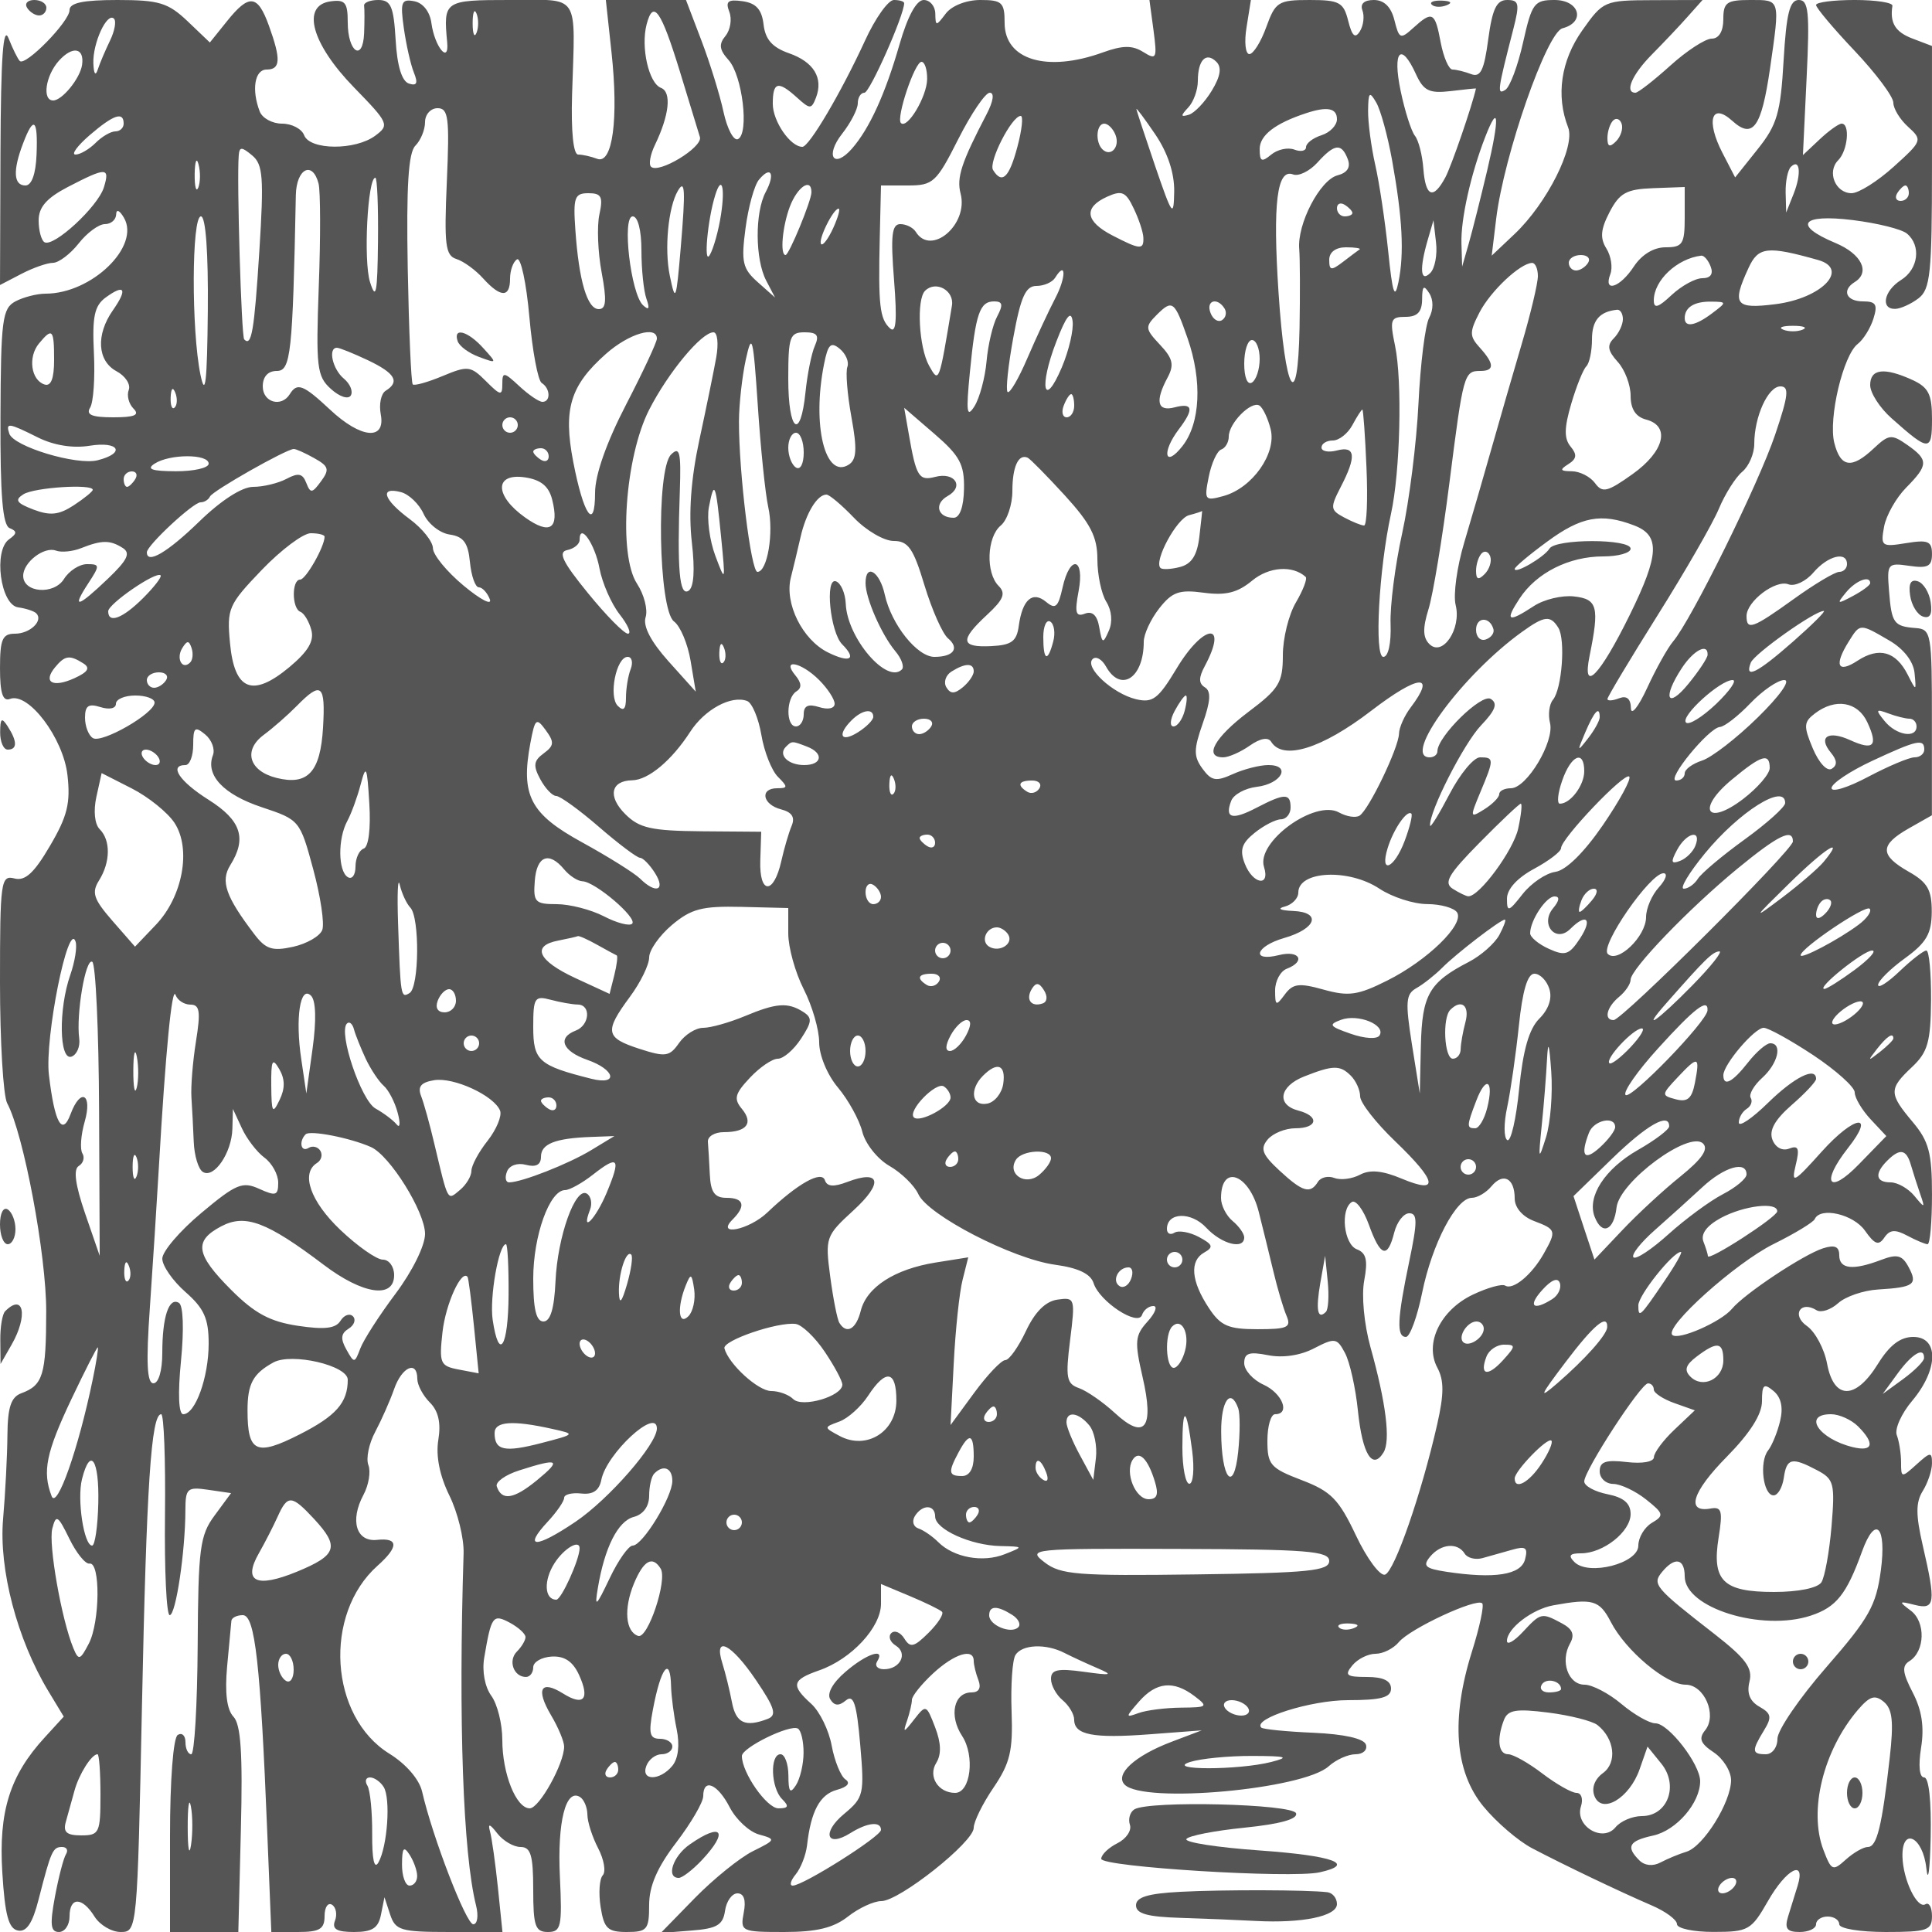 <svg xmlns="http://www.w3.org/2000/svg" version="1.0" width="250" height="250" viewBox="0 0 250 250" preserveAspectRatio="xMidYMid meet">
<g transform="translate(0,250) scale(0.01,-0.01)" fill="#555555" stroke="none">
<path d="M350 24900 c34 -55 104 -100 156 -100 52 0 94 45 94 100 0 55 -70 100 -156 100 -86 0 -128 -45 -94 -100z"/>
<path d="M900 24869 c0 -147 -572 -731 -644 -658 -26 25 -91 157 -145 293 -70 176 -100 -241 -105 -1473 l-6 -1719 275 143 c151 79 336 144 411 144 74 1 224 114 332 251 108 138 261 250 339 250 79 0 144 56 146 125 2 73 44 55 101 -43 215 -369 -417 -982 -1014 -982 -112 0 -287 -45 -391 -100 -169 -91 -188 -237 -193 -1492 -4 -1022 28 -1405 119 -1442 98 -40 96 -71 -7 -144 -206 -145 -113 -848 116 -881 101 -14 207 -49 235 -77 96 -95 -80 -264 -275 -264 -163 0 -194 -71 -194 -447 0 -323 36 -433 129 -397 239 91 690 -507 744 -986 41 -362 -1 -533 -226 -915 -206 -353 -322 -459 -461 -422 -175 45 -186 -36 -186 -1344 0 -765 42 -1470 93 -1565 213 -398 507 -1963 505 -2695 -1 -823 -41 -954 -323 -1058 -132 -49 -176 -181 -179 -543 -2 -263 -27 -751 -56 -1084 -56 -651 182 -1558 585 -2226 l200 -331 -246 -269 c-452 -492 -598 -958 -549 -1749 34 -550 81 -726 202 -750 111 -22 189 94 267 400 162 632 184 681 304 681 60 0 83 -42 51 -93 -32 -52 -96 -299 -143 -550 -67 -362 -57 -457 52 -457 75 0 137 90 137 200 0 257 163 257 323 0 69 -110 221 -200 339 -200 213 0 215 21 275 2925 59 2864 119 3775 249 3775 35 0 57 -585 49 -1300 -8 -715 19 -1300 61 -1300 79 0 202 820 203 1358 1 283 24 304 296 264 l295 -43 -212 -288 c-192 -259 -213 -423 -220 -1688 -5 -771 -42 -1402 -83 -1403 -41 0 -75 70 -75 156 0 86 -45 128 -100 94 -58 -36 -100 -584 -100 -1306 l0 -1244 442 0 442 0 33 1325 c25 983 0 1360 -96 1461 -86 91 -113 309 -82 650 27 283 51 548 55 589 3 41 70 75 148 75 158 0 228 -617 317 -2825 l52 -1275 345 0 c281 0 344 38 344 206 0 113 43 179 96 147 52 -33 70 -125 39 -206 -42 -109 21 -147 247 -147 236 0 314 51 348 225 l45 225 74 -225 c68 -204 137 -225 764 -225 l689 0 -59 575 c-33 316 -79 643 -102 725 -30 109 -4 102 95 -25 75 -96 210 -175 300 -175 132 0 164 -107 164 -550 0 -473 26 -550 190 -550 171 0 186 68 155 717 -34 708 76 1144 260 1030 52 -32 95 -135 96 -228 0 -93 63 -289 139 -435 76 -146 103 -303 60 -350 -43 -46 -56 -230 -28 -409 44 -280 91 -325 339 -325 263 0 289 31 289 349 0 245 104 486 350 808 192 252 350 522 350 601 0 238 186 159 343 -145 82 -158 252 -316 378 -351 223 -62 220 -68 -80 -217 -169 -85 -507 -358 -750 -606 l-441 -452 400 32 c327 25 406 72 432 256 18 124 90 225 161 225 84 0 113 -88 81 -250 -46 -243 -31 -250 524 -250 419 0 638 53 825 200 140 110 334 200 432 200 232 0 1195 763 1195 948 0 79 115 313 256 520 215 317 253 476 234 988 -12 336 10 663 50 728 86 138 395 151 636 26 96 -49 287 -137 424 -196 212 -90 185 -97 -175 -47 -338 47 -425 28 -425 -92 0 -83 68 -207 150 -275 82 -68 150 -182 150 -252 0 -198 242 -245 974 -190 l676 51 -390 -148 c-476 -180 -739 -422 -606 -555 248 -248 2309 -61 2639 238 95 86 252 156 348 156 97 0 157 56 134 125 -26 78 -279 135 -678 153 -350 15 -654 45 -676 67 -115 116 641 355 1124 355 427 0 555 35 555 150 0 101 -101 150 -312 150 -266 0 -294 22 -188 150 68 83 203 150 300 150 97 0 232 68 301 151 145 175 1006 575 1079 502 27 -26 -33 -308 -133 -625 -274 -872 -223 -1553 150 -2005 166 -202 449 -445 628 -539 405 -213 1121 -556 1550 -741 179 -77 325 -185 325 -241 0 -56 214 -102 475 -101 449 0 487 22 703 400 238 417 491 548 384 199 -34 -110 -90 -290 -124 -400 -48 -156 -15 -200 150 -200 117 0 212 45 212 100 0 55 68 100 150 100 83 0 150 -45 150 -100 0 -56 267 -100 600 -100 539 0 600 21 600 206 0 113 -38 182 -85 153 -106 -65 -290 316 -297 616 -9 392 266 258 309 -150 22 -206 47 -26 56 400 10 467 -23 775 -84 775 -62 0 -77 151 -40 385 43 267 10 486 -108 713 -134 259 -143 345 -43 407 202 125 213 507 18 653 -161 121 -157 127 49 75 266 -67 278 23 106 767 -92 399 -92 559 0 707 65 105 119 265 119 357 0 151 -19 150 -200 -14 -194 -175 -200 -175 -200 26 0 114 -25 273 -55 352 -31 79 59 281 200 447 339 404 346 825 13 825 -168 0 -307 -106 -458 -350 -289 -467 -569 -466 -657 2 -36 194 -154 415 -262 490 -201 141 -83 333 125 204 59 -36 184 5 280 91 95 86 328 166 518 177 464 28 514 65 394 289 -83 156 -148 173 -356 94 -366 -139 -542 -120 -542 60 0 113 -58 138 -209 90 -254 -81 -1017 -587 -1180 -784 -141 -169 -695 -412 -771 -337 -104 104 818 932 1310 1176 275 136 515 282 533 323 72 162 501 63 650 -150 126 -179 177 -197 250 -90 70 104 140 110 298 25 113 -60 231 -110 262 -110 32 0 57 289 57 642 0 540 -40 690 -250 940 -309 367 -310 427 -9 710 205 193 242 323 247 867 2 353 -25 641 -61 641 -36 0 -192 -121 -347 -269 -154 -147 -279 -226 -277 -175 1 52 158 207 347 344 278 202 345 317 347 600 1 285 -54 382 -298 520 -377 215 -377 345 0 560 l300 170 0 1204 c1 1153 -8 1204 -210 1219 -283 22 -312 61 -345 484 -28 350 -18 362 263 321 239 -35 293 -7 293 152 0 167 -51 188 -334 142 -318 -52 -332 -41 -286 212 27 146 155 373 285 505 290 294 292 360 15 554 -202 141 -238 138 -432 -44 -286 -270 -431 -250 -512 70 -79 317 115 1137 304 1281 72 56 163 202 202 325 58 184 34 225 -135 225 -217 0 -278 144 -107 250 206 127 88 365 -250 506 -554 232 -442 378 225 296 316 -39 631 -117 700 -174 188 -155 150 -461 -75 -601 -222 -139 -270 -379 -75 -374 69 2 204 63 300 136 154 117 175 325 175 1699 l0 1567 -250 95 c-225 85 -297 203 -262 425 7 41 -213 75 -488 75 -275 0 -500 -29 -500 -65 0 -36 225 -304 500 -594 275 -291 500 -592 500 -670 0 -77 86 -218 192 -313 187 -170 182 -182 -188 -516 -208 -188 -453 -342 -544 -342 -210 0 -323 277 -173 427 123 123 156 473 44 473 -37 0 -165 -91 -284 -203 l-217 -204 48 1004 c41 848 25 1003 -102 1003 -117 0 -160 -173 -196 -783 -39 -678 -84 -833 -336 -1148 l-291 -365 -165 319 c-215 416 -141 656 127 414 267 -242 378 -88 489 674 131 911 138 889 -254 889 -307 0 -350 -31 -350 -250 0 -155 -57 -250 -150 -250 -82 0 -324 -157 -537 -350 -213 -192 -416 -350 -450 -350 -145 0 -45 234 212 494 151 153 361 374 465 492 l191 214 -641 -2 c-629 -2 -645 -9 -915 -391 -277 -392 -343 -846 -183 -1256 96 -247 -274 -983 -694 -1380 l-295 -279 58 479 c100 820 654 2409 858 2463 302 79 221 366 -103 366 -263 0 -293 -41 -407 -548 -67 -302 -171 -579 -230 -615 -110 -68 -102 -13 104 788 84 328 74 375 -81 375 -136 0 -191 -115 -244 -509 -53 -401 -100 -496 -221 -450 -84 32 -193 59 -241 59 -48 0 -116 158 -153 350 -74 397 -107 414 -355 189 -166 -151 -183 -144 -244 100 -43 172 -133 261 -266 261 -126 0 -180 -50 -148 -134 28 -74 14 -195 -32 -270 -62 -100 -102 -64 -152 134 -60 241 -114 270 -500 270 -404 0 -442 -23 -560 -350 -69 -192 -168 -350 -219 -350 -51 0 -68 158 -36 350 l56 350 -656 0 -657 0 53 -394 c48 -365 39 -386 -133 -279 -142 89 -266 87 -522 -5 -724 -262 -1272 -98 -1272 382 0 265 -33 296 -314 296 -182 0 -370 -74 -447 -175 -126 -167 -133 -167 -136 0 -2 96 -69 175 -150 175 -94 0 -208 -210 -313 -575 -184 -641 -389 -1089 -615 -1348 -237 -270 -353 -94 -127 193 111 142 202 318 202 393 0 76 39 137 86 137 69 0 514 1003 514 1159 0 23 -60 41 -133 41 -73 0 -241 -236 -373 -525 -309 -672 -723 -1375 -811 -1375 -156 0 -383 331 -383 557 0 285 68 303 315 79 167 -151 185 -151 244 0 98 256 -29 464 -352 576 -213 75 -304 178 -326 371 -23 194 -96 276 -270 301 -191 27 -226 -1 -173 -138 36 -94 13 -234 -50 -311 -89 -107 -80 -179 40 -312 180 -201 269 -949 122 -1023 -55 -27 -139 130 -187 350 -47 220 -176 636 -286 925 l-200 525 -519 0 -518 0 73 -675 c94 -862 14 -1457 -185 -1380 -79 30 -190 55 -246 55 -63 0 -93 299 -79 775 41 1338 115 1225 -803 1225 -851 0 -864 -9 -813 -548 27 -289 -162 -58 -204 247 -19 149 -109 264 -223 285 -166 32 -182 -10 -134 -349 30 -212 88 -470 130 -574 56 -138 38 -176 -65 -142 -91 30 -152 229 -171 564 -26 435 -61 517 -225 517 -107 0 -190 -34 -183 -75 6 -41 6 -201 0 -356 -16 -376 -212 -243 -212 144 0 255 -34 296 -225 269 -379 -54 -243 -549 306 -1113 450 -462 461 -487 275 -625 -259 -192 -845 -188 -920 6 -31 83 -160 150 -286 150 -126 0 -256 71 -289 158 -108 281 -65 542 89 542 181 0 188 130 30 568 -146 404 -256 415 -543 57 l-221 -275 -288 275 c-252 239 -369 275 -908 275 -445 0 -620 -37 -620 -131z m5266 -294 c-28 -69 -50 -12 -50 125 0 138 22 194 50 125 28 -69 28 -181 0 -250z m2631 -498 c122 -400 239 -783 260 -851 38 -132 -536 -480 -633 -383 -32 31 -9 158 51 282 186 386 218 684 78 738 -158 60 -263 526 -186 821 86 328 186 186 430 -607z m-7373 398 c-60 -124 -132 -292 -159 -375 -29 -90 -52 -57 -57 82 -9 262 178 666 267 576 32 -32 9 -159 -51 -283z m-362 -315 c-26 -175 -258 -460 -374 -460 -146 0 -99 322 75 515 178 196 331 167 299 -55z m14618 -334 c-90 -149 -224 -289 -297 -311 -107 -32 -108 -14 -8 93 69 72 125 228 125 345 0 271 107 380 240 247 72 -72 53 -188 -60 -374z m2642 215 c99 -216 171 -252 448 -220 181 22 330 37 329 34 -50 -226 -317 -1002 -396 -1150 -157 -293 -257 -254 -285 113 -13 175 -62 367 -109 425 -47 59 -131 321 -185 582 -108 517 5 640 198 216z m-6325 -66 c-3 -225 -256 -649 -339 -567 -65 66 179 792 266 792 42 0 75 -101 73 -225z m771 -450 c-328 -629 -392 -823 -338 -1030 105 -400 -382 -815 -580 -495 -34 55 -124 100 -200 100 -110 0 -127 -147 -81 -725 41 -524 26 -697 -53 -623 -133 123 -152 296 -132 1173 l16 675 349 0 c325 0 368 39 651 600 167 330 350 600 407 600 63 0 47 -109 -39 -275z m5246 -601 c134 -745 158 -1203 82 -1574 -48 -235 -77 -148 -133 400 -40 385 -115 889 -168 1119 -52 231 -94 546 -92 700 3 240 18 255 105 105 57 -96 149 -434 206 -750z m-12232 -274 c-36 -821 -19 -957 125 -1002 92 -29 247 -142 345 -251 227 -250 348 -251 348 -3 0 107 40 219 90 250 49 30 121 -305 160 -745 39 -440 111 -825 160 -855 112 -70 118 -244 9 -244 -45 0 -180 92 -300 204 -199 185 -219 187 -219 28 0 -157 -23 -153 -212 36 -198 198 -235 202 -561 66 -192 -80 -366 -129 -386 -108 -21 21 -50 696 -65 1501 -19 1066 8 1496 99 1588 69 69 125 206 125 305 0 99 73 180 162 180 141 0 156 -124 120 -950z m9412 -129 c-6 -342 -25 -316 -246 329 -131 385 -241 718 -243 739 -3 21 108 -127 245 -329 161 -238 248 -501 244 -739z m2106 936 c0 -79 -90 -172 -200 -207 -110 -35 -200 -104 -200 -154 0 -49 -68 -64 -151 -32 -83 32 -218 3 -300 -65 -123 -102 -149 -90 -149 72 0 178 199 332 600 464 275 91 400 66 400 -78z m-15700 -57 c0 -55 -48 -100 -107 -100 -59 0 -175 -67 -257 -150 -83 -82 -199 -150 -259 -150 -59 0 23 112 182 250 311 267 441 311 441 150z m11565 -300 c-106 -400 -199 -488 -315 -300 -63 102 242 700 358 700 35 0 16 -180 -43 -400z m6079 -306 c-84 -354 -191 -779 -238 -944 l-86 -300 -9 300 c-10 312 121 898 308 1378 176 454 188 255 25 -434z m1667 377 c-81 -81 -111 -70 -111 42 0 85 33 186 73 227 40 40 90 21 111 -42 21 -64 -12 -166 -73 -227z m-20438 -171 c-10 -251 -63 -400 -144 -400 -154 0 -165 193 -31 543 138 365 194 319 175 -143z m13962 253 c60 -157 -64 -290 -171 -184 -95 96 -77 331 25 331 49 0 115 -66 146 -147z m-11079 -1499 c-66 -1040 -101 -1244 -196 -1146 -37 38 -97 2058 -71 2379 9 116 37 116 174 2 140 -116 153 -285 93 -1235z m14084 1187 c40 -105 -5 -177 -133 -210 -227 -60 -524 -630 -495 -955 10 -124 12 -584 4 -1021 -22 -1120 -186 -843 -272 461 -76 1154 -20 1607 188 1527 72 -28 214 42 315 153 222 246 312 256 393 45z m-14874 -368 c-28 -68 -49 12 -47 177 3 165 25 220 50 123 26 -97 24 -232 -3 -300z m20643 -82 l-96 -241 -7 258 c-3 142 27 291 67 332 119 118 140 -88 36 -349z m-21865 84 c-78 -251 -652 -780 -769 -709 -41 25 -75 152 -75 282 0 171 103 289 375 431 501 260 550 260 469 -4z m2778 50 c25 -96 27 -693 3 -1327 -38 -1052 -25 -1167 157 -1331 111 -101 224 -138 257 -85 32 53 -8 151 -90 219 -146 121 -208 399 -89 399 33 0 213 -73 400 -161 353 -168 418 -279 231 -395 -61 -37 -89 -175 -64 -306 65 -343 -258 -313 -657 62 -346 323 -425 354 -520 200 -109 -176 -350 -107 -350 100 0 126 67 200 181 200 182 0 206 218 247 2275 7 344 216 450 294 150z m5786 -110 c-141 -264 -138 -871 7 -1147 l114 -218 -224 199 c-197 175 -216 261 -158 698 36 274 114 556 174 628 155 187 214 78 87 -160z m-5017 -640 c-7 -672 -26 -769 -103 -525 -87 274 -31 1350 69 1350 24 0 39 -371 34 -825z m3918 -75 c-59 -695 -69 -722 -142 -367 -72 347 -20 888 105 1099 92 156 100 13 37 -732z m521 425 c-31 -206 -97 -442 -146 -525 -82 -140 -28 461 71 775 82 265 130 108 75 -250z m1170 287 c0 -108 -290 -812 -335 -812 -74 0 -41 370 55 625 98 259 280 380 280 187z m4295 -587 c6 -161 -42 -157 -400 28 -352 182 -377 362 -70 501 192 87 243 65 345 -151 67 -139 123 -309 125 -378z m7005 265 c0 -348 -26 -390 -248 -390 -154 0 -309 -95 -411 -250 -179 -273 -398 -343 -303 -96 32 85 9 234 -52 331 -84 135 -74 248 42 471 129 247 218 296 562 309 l410 15 0 -390z m2900 310 c0 -55 -48 -100 -106 -100 -58 0 -78 45 -44 100 34 55 82 100 106 100 24 0 44 -45 44 -100z m-16944 -275 c-33 -151 -20 -489 29 -750 68 -363 59 -475 -37 -475 -149 0 -257 365 -303 1025 -30 421 -10 475 169 475 168 0 192 -46 142 -275z m9744 19 c0 -24 -45 -44 -100 -44 -55 0 -100 48 -100 106 0 58 45 78 100 44 55 -34 100 -82 100 -106z m-6718 -194 c-63 -138 -133 -232 -156 -209 -47 47 156 459 225 459 25 0 -7 -113 -69 -250z m-8093 -1075 c-9 -925 -32 -1127 -95 -825 -119 575 -115 2050 6 2050 62 0 96 -467 89 -1225z m5611 783 c0 -243 29 -524 65 -625 45 -128 32 -153 -44 -83 -159 147 -276 1150 -134 1150 67 0 113 -180 113 -442z m10208 -290 c-129 -129 -143 53 -32 432 l73 250 33 -287 c19 -158 -15 -336 -74 -395z m-916 304 c-23 -16 -121 -89 -217 -163 -150 -114 -175 -110 -175 29 0 99 83 162 217 162 119 0 198 -13 175 -28z m5933 -136 c414 -117 49 -496 -550 -572 -523 -66 -568 -6 -350 467 127 277 242 290 900 105z m-2975 -36 c-34 -55 -104 -100 -156 -100 -52 0 -94 45 -94 100 0 55 70 100 156 100 86 0 128 -45 94 -100z m1586 -50 c37 -96 -2 -150 -108 -150 -91 0 -269 -98 -397 -217 -173 -163 -231 -181 -231 -70 0 258 300 541 614 579 36 4 91 -59 122 -142z m-2236 -122 c0 -95 -94 -489 -208 -875 -114 -387 -290 -995 -391 -1353 -101 -357 -260 -906 -354 -1220 -94 -313 -144 -677 -111 -809 77 -307 -169 -674 -339 -506 -86 84 -89 205 -13 450 58 184 180 920 271 1635 180 1416 189 1450 401 1450 185 0 182 92 -8 302 -135 149 -135 200 -3 456 144 277 525 635 680 640 41 1 75 -75 75 -170z m-6246 -289 c-83 -159 -245 -507 -360 -774 -114 -266 -229 -463 -256 -437 -26 27 8 346 75 710 95 520 159 662 298 662 98 0 207 48 243 107 143 231 143 3 0 -268z m-12194 -155 c-221 -316 -201 -655 48 -788 114 -61 185 -170 158 -241 -28 -72 0 -181 62 -243 83 -83 14 -112 -264 -112 -275 0 -355 33 -298 125 43 69 65 388 49 709 -23 470 7 610 153 717 247 180 286 110 92 -167z m10858 62 c-167 -1008 -167 -1009 -296 -778 -132 237 -165 856 -52 969 138 138 380 5 348 -191z m6175 -159 c-51 -96 -113 -593 -138 -1105 -25 -513 -120 -1269 -211 -1682 -91 -412 -159 -941 -150 -1175 9 -250 -30 -425 -94 -425 -119 0 -58 1132 99 1850 120 544 148 1718 53 2175 -71 340 -59 375 135 375 154 0 213 63 215 225 1 175 21 193 93 80 55 -87 54 -213 -2 -318z m-5589 20 c-57 -105 -119 -367 -138 -581 -19 -214 -90 -476 -156 -582 -100 -159 -111 -81 -60 438 74 762 128 918 314 918 110 0 119 -44 40 -193z m2463 -284 c192 -551 166 -1100 -67 -1396 -228 -290 -273 -82 -47 217 200 264 185 347 -53 285 -225 -59 -257 78 -91 387 87 163 68 246 -99 423 -194 207 -196 232 -40 389 201 200 229 178 397 -305z m479 384 c31 -51 16 -119 -34 -150 -50 -31 -117 11 -148 94 -63 162 88 208 182 56z m6310 -60 c-217 -164 -356 -189 -356 -64 0 140 123 217 342 214 204 -3 205 -6 14 -150z m-8416 -700 c-234 -550 -299 -257 -73 328 128 333 192 414 212 272 16 -112 -47 -382 -139 -600z m7260 623 c0 -71 -53 -183 -118 -248 -90 -90 -78 -161 50 -303 93 -101 168 -300 168 -440 0 -172 66 -273 200 -308 318 -83 237 -413 -175 -706 -326 -232 -390 -248 -486 -116 -61 83 -196 152 -300 153 -152 1 -161 19 -45 92 109 69 116 123 29 228 -85 103 -83 241 8 551 67 228 155 447 196 487 40 40 73 197 73 348 0 246 97 360 325 384 41 4 75 -50 75 -122z m2325 -136 c-69 -28 -181 -28 -250 0 -69 28 -12 50 125 50 138 0 194 -22 125 -50z m-22625 -392 c0 -243 -41 -345 -125 -317 -175 58 -215 356 -71 530 174 210 196 186 196 -213z m7800 276 c0 -46 -180 -431 -400 -856 -252 -487 -400 -907 -400 -1137 0 -507 -149 -296 -283 402 -131 682 -39 984 425 1395 295 261 658 369 658 196z m768 -243 c-32 -179 -131 -662 -220 -1075 -107 -497 -139 -940 -96 -1314 42 -365 27 -587 -43 -631 -118 -72 -148 271 -112 1295 17 500 -2 578 -113 469 -196 -192 -164 -2013 38 -2161 81 -60 177 -288 214 -508 l67 -400 -353 393 c-229 256 -332 455 -296 570 31 98 -19 293 -111 434 -245 373 -155 1643 158 2253 248 484 677 1000 831 1000 52 0 68 -146 36 -325z m673 -1937 c74 -332 -11 -838 -140 -838 -83 0 -241 1287 -239 1950 1 220 41 580 89 800 79 358 95 295 155 -600 36 -550 97 -1140 135 -1312z m603 2087 c-43 -96 -97 -366 -121 -600 -65 -636 -223 -512 -223 175 0 543 20 600 211 600 163 0 193 -39 133 -175z m421 -272 c-25 -64 -1 -356 52 -649 76 -416 68 -552 -35 -617 -305 -192 -477 511 -319 1302 51 257 88 293 204 197 78 -65 122 -170 98 -233z m5335 103 c0 -134 -45 -272 -100 -306 -58 -36 -100 66 -100 244 0 168 45 306 100 306 55 0 100 -110 100 -244z m-14040 -629 c-33 -33 -56 26 -52 131 5 117 28 141 60 61 29 -72 26 -159 -8 -192z m20710 -352 c-212 -631 -1084 -2397 -1320 -2675 -70 -82 -221 -352 -335 -600 -114 -247 -209 -366 -211 -264 -3 123 -54 166 -154 128 -82 -32 -150 -36 -150 -9 0 27 292 514 649 1083 357 568 715 1190 794 1381 80 191 216 405 301 476 86 71 156 234 156 361 0 352 178 744 338 744 117 0 105 -114 -68 -625z m-9070 375 c0 -82 -44 -150 -97 -150 -53 0 -71 68 -39 150 31 83 75 150 97 150 21 0 39 -67 39 -150z m2542 -304 c79 -314 -238 -763 -612 -865 -240 -66 -250 -54 -189 250 35 175 108 334 161 352 54 19 98 94 98 168 0 173 291 466 397 401 44 -28 110 -165 145 -306z m-3968 -771 c-4 -234 -55 -375 -134 -375 -208 0 -258 180 -78 281 219 122 94 315 -161 248 -211 -55 -246 2 -342 557 l-59 337 391 -337 c328 -283 389 -395 383 -711z m5208 275 c18 -413 4 -750 -31 -750 -35 0 -151 47 -258 104 -180 96 -183 125 -44 395 206 397 191 535 -49 472 -110 -29 -200 -11 -200 38 0 50 66 91 146 91 81 0 195 90 254 200 59 110 117 200 129 200 11 0 36 -338 53 -750z m-10982 550 c0 -55 -45 -100 -100 -100 -55 0 -100 45 -100 100 0 55 45 100 100 100 55 0 100 -45 100 -100z m-6207 -162 c204 -101 451 -141 666 -106 384 62 471 -96 103 -188 -272 -68 -1086 177 -1142 345 -48 146 -11 141 373 -51z m9907 -194 c0 -145 -43 -229 -100 -194 -55 34 -100 149 -100 256 0 107 45 194 100 194 55 0 100 -115 100 -256z m-6333 -73 c187 -104 200 -146 87 -299 -115 -157 -137 -159 -191 -21 -47 123 -103 134 -255 53 -107 -57 -301 -104 -432 -104 -145 0 -415 -174 -699 -450 -411 -399 -677 -555 -677 -397 0 89 600 647 695 647 49 0 103 34 122 75 32 72 980 610 1083 615 28 2 148 -52 267 -119z m3033 23 c0 -58 -45 -78 -100 -44 -55 34 -100 82 -100 106 0 24 45 44 100 44 55 0 100 -48 100 -106z m-4400 -94 c0 -55 -191 -99 -425 -98 -311 1 -385 27 -275 98 197 128 700 128 700 0z m11079 -411 c334 -366 421 -537 421 -827 0 -200 52 -448 116 -550 70 -113 83 -260 32 -374 -76 -173 -86 -169 -124 45 -26 155 -89 214 -186 176 -118 -45 -134 11 -81 293 82 435 -113 476 -208 43 -56 -252 -92 -284 -212 -184 -176 146 -307 32 -354 -308 -27 -202 -93 -251 -358 -264 -396 -19 -409 75 -53 405 214 198 246 278 150 374 -169 169 -153 632 28 782 82 68 150 269 150 446 0 314 78 485 198 431 33 -15 249 -235 481 -488z m-12029 211 c-34 -55 -82 -100 -106 -100 -24 0 -44 45 -44 100 0 55 48 100 106 100 58 0 78 -45 44 -100z m5395 -265 c95 -380 -28 -461 -352 -230 -396 282 -397 576 -1 518 207 -31 309 -114 353 -288z m-5945 127 c0 -22 -110 -111 -245 -200 -193 -126 -305 -138 -522 -56 -221 85 -247 124 -130 198 141 89 897 137 897 58z m4282 -313 c59 -128 210 -248 337 -266 179 -26 238 -106 262 -358 18 -179 69 -325 115 -325 45 0 109 -69 142 -154 32 -85 -119 -7 -338 175 -218 181 -397 399 -398 485 -1 86 -137 256 -302 378 -339 251 -394 422 -112 348 103 -27 236 -154 294 -283z m3849 -299 c58 -587 56 -592 -75 -241 -74 197 -111 480 -83 629 70 363 89 315 158 -388z m1719 250 c158 -165 389 -300 514 -300 188 0 255 -96 399 -575 96 -316 232 -624 304 -685 153 -129 72 -240 -176 -240 -223 0 -557 419 -642 805 -66 302 -249 412 -249 150 0 -196 205 -665 385 -881 81 -96 119 -203 85 -237 -193 -194 -707 406 -726 849 -6 139 -64 271 -128 292 -144 48 -73 -661 82 -816 194 -194 101 -246 -187 -103 -329 165 -561 633 -478 965 32 124 88 361 126 526 71 312 216 550 335 550 38 0 198 -135 356 -300z m4470 -241 c-28 -244 -100 -357 -251 -396 -115 -30 -230 -36 -253 -12 -88 88 210 640 369 682 91 24 167 49 170 55 3 7 -13 -141 -35 -329z m5623 143 c342 -129 330 -379 -56 -1163 -388 -788 -619 -1023 -518 -526 129 634 103 735 -200 769 -155 18 -390 -38 -522 -125 -335 -219 -378 -197 -184 98 218 333 639 545 1082 545 195 0 355 45 355 100 0 130 -969 131 -1050 1 -68 -111 -450 -334 -450 -263 0 25 189 184 420 353 440 324 699 373 1123 211z m-16943 -147 c0 -128 -243 -555 -316 -555 -111 0 -109 -374 3 -417 48 -18 111 -123 141 -233 40 -144 -40 -279 -284 -483 -477 -397 -711 -303 -768 312 -42 447 -21 495 411 946 251 261 536 475 634 475 99 0 179 -20 179 -45z m3557 -409 c36 -191 154 -460 262 -597 107 -137 155 -249 106 -249 -49 0 -282 236 -517 525 -330 405 -391 532 -268 557 88 18 160 77 160 131 0 233 198 -50 257 -367z m-6170 264 c106 -67 64 -155 -190 -398 -395 -377 -475 -397 -256 -62 153 234 153 250 -15 250 -98 0 -232 -86 -298 -192 -131 -210 -528 -179 -528 41 0 175 271 383 424 326 69 -26 216 -12 326 32 267 106 374 106 537 3z m17624 -339 c-81 -81 -111 -70 -111 42 0 85 33 186 73 227 40 40 90 21 111 -42 21 -64 -12 -166 -73 -227z m4689 129 c0 -55 -45 -100 -100 -100 -55 0 -319 -157 -587 -350 -534 -384 -613 -412 -613 -222 0 190 375 475 542 411 80 -31 226 38 324 153 187 218 434 279 434 108z m-7005 -165 c24 -23 -32 -170 -125 -329 -94 -158 -170 -466 -170 -685 0 -354 -49 -435 -447 -734 -437 -330 -580 -587 -325 -587 70 0 225 68 343 151 137 96 239 114 278 50 152 -245 654 -90 1295 402 613 470 848 489 509 41 -81 -107 -148 -259 -150 -337 -4 -183 -391 -988 -511 -1062 -50 -31 -168 -12 -264 41 -310 174 -1075 -380 -972 -704 83 -264 -146 -224 -249 43 -68 176 -40 263 128 398 118 95 271 174 340 175 69 1 125 70 125 152 0 188 -76 187 -440 -2 -316 -165 -416 -138 -328 90 31 81 179 162 329 180 322 38 454 282 152 282 -112 0 -319 -53 -460 -117 -218 -99 -277 -89 -393 70 -116 159 -115 248 3 585 102 289 110 417 29 467 -83 51 -83 125 -2 276 311 582 -16 551 -367 -35 -236 -391 -307 -445 -523 -394 -302 73 -669 412 -562 519 42 43 121 -1 174 -97 192 -342 488 -147 488 321 0 98 90 292 200 432 168 214 259 246 576 203 285 -38 438 0 626 156 218 181 524 202 693 49z m-15043 -274 c-265 -264 -452 -335 -452 -171 0 96 621 522 678 465 19 -19 -83 -151 -226 -294z m22348 193 c0 -26 -101 -101 -225 -167 -204 -109 -212 -104 -88 47 128 155 313 225 313 120z m-1000 -758 c-463 -407 -630 -490 -545 -271 45 116 834 675 945 669 28 -1 -152 -180 -400 -398z m-9571 4 c-72 -275 -129 -251 -129 56 0 141 41 231 91 200 49 -31 67 -146 38 -256z m5696 158 c14 -50 -31 -110 -100 -133 -69 -23 -125 33 -125 125 0 169 179 176 225 8z m840 18 c94 -153 47 -789 -70 -931 -48 -58 -65 -193 -38 -300 60 -242 -301 -845 -506 -845 -83 0 -151 -34 -151 -76 0 -42 -87 -130 -194 -197 -186 -116 -188 -108 -50 223 179 427 179 450 -4 450 -82 0 -259 -214 -395 -475 -136 -261 -250 -445 -252 -408 -13 179 437 1064 660 1297 187 196 219 284 125 342 -119 74 -690 -487 -690 -677 0 -44 -45 -79 -100 -79 -363 0 426 1072 1197 1625 289 208 366 216 468 51z m4285 -166 c184 -107 309 -269 324 -418 23 -241 23 -241 -88 -23 -154 303 -372 363 -650 181 -258 -169 -307 -60 -112 251 146 234 141 234 526 9z m-21990 -283 c-101 -102 -185 51 -102 186 63 102 87 102 121 1 23 -70 15 -154 -19 -187z m6900 0 c-33 -33 -56 26 -52 131 5 117 28 141 60 61 29 -72 26 -159 -8 -192z m12736 98 c-2 -41 -114 -210 -249 -375 -274 -334 -338 -182 -85 204 153 234 342 331 334 171z m-21018 -109 c93 -59 62 -111 -115 -192 -281 -128 -412 -53 -250 142 128 154 187 162 365 50z m7083 -74 c-34 -87 -61 -254 -61 -370 0 -149 -31 -181 -106 -106 -122 122 -20 634 128 634 54 0 72 -71 39 -158z m2439 -142 c110 -110 200 -248 200 -307 0 -61 -85 -79 -200 -43 -142 45 -200 18 -200 -93 0 -86 -45 -157 -100 -157 -133 0 -129 370 5 453 72 44 68 109 -12 206 -187 225 73 175 307 -59z m2000 112 c0 -48 -63 -140 -141 -205 -107 -88 -159 -89 -213 -1 -39 64 -10 156 66 204 178 112 288 113 288 2z m-10450 -112 c-34 -55 -104 -100 -156 -100 -52 0 -94 45 -94 100 0 55 70 100 156 100 86 0 128 -45 94 -100z m20057 -309 c-178 -169 -353 -278 -390 -241 -78 78 441 550 603 550 60 0 -36 -139 -213 -309z m536 -177 c-272 -267 -596 -517 -719 -556 -123 -40 -224 -113 -224 -165 0 -51 -49 -93 -110 -93 -137 0 421 683 566 693 59 4 236 142 394 307 158 165 355 300 438 300 88 0 -58 -205 -345 -486z m-18563 -129 c-34 -576 -197 -753 -603 -651 -354 89 -434 356 -165 556 119 88 311 256 427 374 320 326 374 282 341 -279z m-2180 323 c0 -139 -682 -531 -798 -459 -56 34 -102 153 -102 264 0 155 45 186 200 137 115 -36 200 -18 200 43 0 59 113 107 250 107 138 0 250 -41 250 -92z m7852 -418 c36 -217 133 -461 214 -542 131 -131 130 -148 -9 -148 -229 0 -192 -210 49 -273 143 -37 185 -103 137 -215 -37 -89 -97 -294 -133 -455 -98 -437 -286 -433 -272 7 l12 373 -772 6 c-651 6 -806 41 -987 222 -230 229 -188 433 90 438 209 4 511 257 750 627 187 290 532 477 737 399 64 -25 147 -222 184 -439z m5477 310 c-29 -110 -94 -200 -144 -200 -51 0 -44 90 15 200 59 110 124 200 144 200 21 0 14 -90 -15 -200z m8834 -146 c143 -307 82 -370 -223 -231 -284 129 -418 42 -249 -162 82 -99 86 -163 12 -209 -61 -38 -166 76 -245 262 -122 291 -119 343 27 454 265 202 554 153 678 -114z m-12863 70 c0 -42 -90 -132 -200 -201 -219 -137 -271 -34 -80 157 135 135 280 158 280 44z m9400 -5 c0 -44 -68 -168 -152 -275 -140 -180 -143 -174 -34 81 118 275 186 346 186 194z m4008 -19 c51 0 92 -45 92 -100 0 -159 -263 -116 -413 69 -121 148 -115 160 46 100 101 -38 225 -69 275 -69z m-17673 -449 c-130 -95 -139 -158 -44 -334 64 -119 157 -217 206 -217 50 0 299 -180 553 -400 254 -220 494 -400 532 -400 38 0 126 -90 195 -200 140 -224 9 -271 -195 -69 -73 71 -409 282 -748 468 -674 369 -798 607 -671 1286 60 319 77 333 199 166 113 -155 109 -200 -27 -300z m5015 349 c-34 -55 -104 -100 -156 -100 -52 0 -94 45 -94 100 0 55 70 100 156 100 86 0 128 -45 94 -100z m-9295 -373 c-99 -258 137 -508 634 -673 487 -162 493 -169 664 -802 95 -352 148 -705 117 -786 -31 -81 -202 -179 -379 -218 -269 -59 -353 -31 -502 166 -369 485 -438 684 -309 891 217 347 140 580 -280 845 -379 239 -519 450 -300 450 55 0 100 118 100 262 0 225 22 244 155 134 85 -70 130 -192 100 -269z m7687 112 c221 -84 198 -239 -36 -239 -209 0 -341 132 -237 236 79 78 78 78 273 3z m14458 -39 c0 -55 -57 -100 -126 -100 -69 0 -339 -114 -600 -252 -261 -139 -474 -205 -474 -146 0 59 236 217 525 352 584 272 675 291 675 146z m-22850 -100 c34 -55 17 -100 -38 -100 -55 0 -128 45 -162 100 -34 55 -17 100 38 100 55 0 128 -45 162 -100z m18450 -180 c0 -182 -178 -420 -315 -420 -41 0 -28 135 30 300 115 331 285 402 285 120z m2400 42 c0 -76 -155 -256 -344 -401 -473 -360 -607 -131 -146 251 382 318 490 351 490 150z m-18194 -1043 c-58 -20 -106 -125 -106 -233 0 -109 -45 -170 -100 -136 -126 78 -130 498 -6 726 52 96 130 309 173 474 70 265 83 236 112 -248 20 -326 -10 -562 -73 -583z m-2448 333 c220 -336 107 -955 -242 -1320 l-269 -282 -292 334 c-245 282 -273 365 -173 524 148 237 151 519 8 662 -65 65 -83 236 -43 418 l68 308 391 -199 c215 -110 463 -310 552 -445z m9302 375 c-33 -33 -56 26 -52 131 5 117 28 141 60 61 29 -72 26 -159 -8 -192z m9182 -403 c-246 -358 -478 -586 -616 -606 -122 -17 -313 -147 -424 -288 -181 -231 -202 -237 -202 -59 0 123 132 268 350 386 193 104 350 224 350 268 0 123 822 986 882 926 30 -29 -124 -311 -340 -627z m-7293 474 c-35 -56 -105 -75 -156 -44 -139 86 -113 146 63 146 86 0 128 -46 93 -102z m9651 -189 c0 -51 -236 -263 -525 -472 -289 -209 -561 -438 -605 -509 -44 -70 -126 -128 -182 -128 -56 0 67 205 272 455 445 543 1040 917 1040 654z m-3455 -332 c-62 -281 -503 -880 -645 -875 -27 0 -117 44 -200 96 -123 77 -60 186 346 598 273 277 513 504 533 504 20 0 5 -145 -34 -323z m-1469 -159 c-135 -359 -327 -440 -220 -93 74 243 251 501 307 446 18 -19 -21 -177 -87 -353z m-6076 -24 c0 -58 -45 -78 -100 -44 -55 34 -100 82 -100 106 0 24 45 44 100 44 55 0 100 -48 100 -106z m9839 -36 c-30 -79 -120 -168 -199 -198 -116 -45 -124 -16 -39 142 121 225 321 272 238 56z m1261 53 c0 -110 -2210 -2311 -2320 -2311 -130 0 -91 166 70 300 83 68 150 168 150 222 0 137 752 919 1384 1439 526 432 716 525 716 350z m399 -262 c-71 -86 -314 -295 -539 -465 -387 -291 -382 -281 90 182 470 461 735 628 449 283z m-16299 -99 c68 -82 175 -152 237 -154 164 -5 716 -476 643 -549 -34 -34 -198 9 -366 96 -167 86 -442 157 -611 157 -279 0 -304 27 -283 300 24 325 183 388 380 150z m-1990 -495 c122 -129 115 -1028 -10 -1105 -114 -70 -117 -51 -149 900 -13 385 -3 610 22 500 26 -110 87 -243 137 -295z m12540 245 c165 -109 444 -199 619 -199 176 -1 349 -50 386 -109 95 -154 -385 -621 -905 -881 -379 -190 -499 -207 -822 -117 -318 89 -398 79 -503 -63 -113 -153 -125 -148 -125 53 0 122 68 248 150 280 251 96 167 244 -100 177 -368 -92 -305 114 67 221 417 120 488 334 116 350 -169 7 -212 30 -108 57 96 25 175 107 175 181 0 282 652 314 1050 50z m3615 17 c-91 -100 -165 -273 -165 -384 0 -251 -369 -605 -496 -476 -102 104 548 1043 721 1043 58 0 32 -82 -60 -183z m-10065 -123 c0 -52 -45 -94 -100 -94 -55 0 -100 70 -100 156 0 86 45 128 100 94 55 -34 100 -104 100 -156z m9200 -44 c-68 -82 -140 -150 -159 -150 -19 0 -9 68 23 150 31 82 103 150 159 150 58 0 49 -64 -23 -150z m-504 -104 c-171 -207 36 -454 224 -266 210 210 291 129 125 -124 -139 -212 -192 -230 -403 -134 -133 60 -242 151 -242 201 0 166 206 477 316 477 70 0 63 -55 -20 -154z m3522 -68 c-71 -71 -118 -77 -118 -15 0 57 30 134 67 170 36 37 90 44 118 15 28 -28 -2 -105 -67 -170z m-13418 -257 c0 -181 90 -505 200 -721 110 -216 200 -525 200 -688 0 -168 105 -422 244 -586 133 -159 275 -416 314 -570 38 -155 196 -354 351 -443 154 -88 323 -253 374 -365 124 -273 1220 -839 1771 -914 300 -41 459 -118 497 -238 76 -239 576 -566 627 -411 21 63 87 115 146 115 59 0 25 -91 -75 -201 -163 -180 -170 -257 -64 -718 153 -662 29 -823 -359 -465 -152 140 -360 284 -462 321 -164 57 -178 133 -117 622 68 542 63 556 -163 524 -155 -22 -292 -159 -409 -408 -97 -206 -217 -375 -267 -375 -50 0 -230 -189 -400 -420 l-308 -420 41 795 c22 437 74 926 115 1085 l73 290 -421 -67 c-531 -85 -893 -318 -970 -625 -60 -239 -183 -308 -276 -157 -28 44 -81 314 -119 599 -67 506 -59 528 302 859 388 355 350 530 -80 367 -178 -68 -263 -62 -291 22 -43 130 -353 -44 -745 -418 -237 -226 -672 -313 -449 -90 176 176 147 280 -80 280 -152 0 -204 72 -215 300 -8 165 -19 356 -25 425 -5 69 87 125 206 125 297 0 387 116 234 301 -108 130 -92 195 103 402 127 136 290 247 362 247 72 0 207 116 300 259 144 220 148 271 27 348 -199 126 -346 115 -757 -57 -198 -82 -438 -150 -535 -150 -97 0 -237 -88 -313 -196 -123 -177 -175 -185 -512 -76 -442 143 -457 222 -125 672 138 186 250 416 250 511 0 94 133 283 295 420 250 210 390 246 900 234 l605 -15 0 -329z m13850 113 c-258 -193 -750 -452 -750 -395 0 91 838 656 893 602 31 -32 -33 -125 -143 -207z m-4649 -133 c-59 -109 -236 -266 -394 -348 -515 -266 -606 -425 -621 -1085 l-14 -618 -102 637 c-87 551 -79 650 59 727 89 50 238 168 333 263 182 184 754 623 811 623 19 0 -14 -90 -72 -199z m-6355 6 c74 -120 -114 -238 -248 -156 -111 69 -38 249 102 249 49 0 114 -42 146 -93z m-12137 -524 c-154 -441 -143 -1112 16 -1056 69 25 114 130 100 234 -42 314 82 1046 169 993 44 -27 84 -895 88 -1927 l8 -1877 -189 548 c-127 371 -154 570 -82 614 59 36 80 109 47 163 -33 53 -20 238 30 411 103 360 -54 444 -183 97 -108 -292 -207 -113 -280 507 -57 476 251 2009 345 1725 22 -66 -9 -260 -69 -432z m6817 392 c123 -69 237 -131 254 -138 16 -7 2 -123 -31 -256 l-61 -242 -444 205 c-484 225 -571 418 -219 485 124 24 237 50 251 57 15 8 127 -42 250 -111z m4574 -75 c0 -55 -45 -100 -100 -100 -55 0 -100 45 -100 100 0 55 45 100 100 100 55 0 100 -45 100 -100z m9600 -450 c-455 -464 -678 -617 -340 -234 504 573 597 664 686 673 53 6 -103 -191 -346 -439z m2100 200 c-186 -137 -364 -249 -394 -247 -106 6 506 497 619 497 63 0 -39 -112 -225 -250z m-11851 -152 c-35 -56 -105 -75 -156 -44 -139 86 -113 146 63 146 86 0 128 -46 93 -102z m7899 -93 c40 -123 -8 -265 -129 -386 -133 -133 -211 -405 -261 -907 -39 -394 -108 -693 -154 -665 -46 29 -46 221 -1 427 44 207 112 680 151 1051 47 456 112 675 201 675 72 0 159 -88 193 -195z m-6557 -190 c-148 -51 -223 52 -139 189 54 87 95 82 157 -18 50 -80 42 -151 -18 -171z m-11027 -15 c121 0 134 -88 72 -475 -42 -261 -68 -587 -59 -725 9 -137 23 -396 30 -575 7 -179 60 -355 118 -390 144 -90 374 247 382 559 l7 256 116 -250 c63 -137 195 -309 293 -381 97 -72 177 -217 177 -323 0 -167 -31 -177 -245 -80 -218 99 -300 65 -750 -312 -278 -232 -505 -498 -505 -591 0 -93 135 -287 300 -432 240 -211 300 -343 300 -667 0 -436 -172 -914 -329 -914 -60 0 -71 265 -29 691 40 406 29 715 -26 749 -130 80 -216 -179 -216 -648 0 -228 -48 -392 -115 -392 -83 0 -96 269 -46 975 37 536 90 1358 117 1825 86 1493 170 2354 216 2225 25 -69 111 -125 192 -125z m1581 -567 l-81 -583 -65 439 c-81 537 -15 967 126 826 63 -63 70 -319 20 -682z m1855 617 c0 -82 -66 -150 -147 -150 -89 0 -124 59 -89 150 31 83 98 150 147 150 49 0 89 -67 89 -150z m1575 -49 c176 -2 156 -268 -25 -337 -242 -93 -173 -266 150 -379 361 -126 407 -333 54 -245 -683 171 -754 235 -754 669 0 381 18 409 225 354 124 -33 281 -61 350 -62z m16482 -158 c-106 -78 -215 -118 -242 -91 -28 28 36 113 142 191 106 77 215 118 243 91 27 -28 -37 -114 -143 -191z m-4994 -68 c-33 -124 -61 -281 -62 -350 0 -69 -46 -125 -101 -125 -111 0 -139 528 -33 633 143 144 253 56 196 -158z m3132 150 c-8 -144 -993 -1160 -1060 -1094 -37 37 154 310 424 607 468 516 646 652 636 487z m-4244 -324 c-32 -51 -193 -41 -373 22 -277 96 -293 119 -123 181 220 80 580 -67 496 -203z m-13119 -301 c65 -137 170 -295 233 -350 63 -55 145 -212 181 -350 37 -137 30 -205 -14 -150 -45 55 -168 147 -272 205 -187 103 -485 986 -371 1100 31 32 72 -2 91 -74 19 -72 88 -243 152 -381z m7768 300 c-59 -110 -152 -200 -207 -200 -64 0 -62 71 7 200 59 110 152 200 207 200 64 0 62 -71 -7 -200z m8600 -150 c-129 -137 -253 -231 -275 -208 -56 56 301 439 417 450 51 4 -13 -104 -142 -242z m2365 -105 c294 -196 535 -412 535 -481 0 -70 92 -225 204 -346 l205 -219 -355 -365 c-391 -403 -499 -246 -143 208 366 464 89 430 -336 -42 -366 -408 -398 -424 -339 -178 53 217 36 261 -84 215 -89 -34 -177 13 -217 115 -46 121 30 257 249 449 174 151 316 303 316 337 0 164 -279 26 -621 -308 -208 -204 -379 -319 -379 -256 0 63 46 142 102 177 56 35 79 99 52 143 -27 43 40 160 148 258 206 186 267 448 105 448 -51 0 -181 -112 -289 -250 -202 -257 -318 -316 -318 -163 0 138 404 613 522 613 59 0 348 -160 643 -355z m-17265 155 c0 -55 -45 -100 -100 -100 -55 0 -100 45 -100 100 0 55 45 100 100 100 55 0 100 -45 100 -100z m5000 -100 c0 -110 -45 -200 -100 -200 -55 0 -100 90 -100 200 0 110 45 200 100 200 55 0 100 -90 100 -200z m8805 -1117 c-97 -309 -101 -297 -55 156 28 269 58 651 68 850 14 258 29 214 55 -156 20 -284 -10 -667 -68 -850z m4495 1279 c0 -21 -79 -99 -175 -175 -159 -124 -162 -121 -38 38 131 167 213 220 213 137z m-22731 -638 c-25 -96 -45 6 -44 226 1 220 22 298 46 174 24 -125 23 -305 -2 -400z m1848 -159 c-90 -188 -104 -164 -107 185 -3 333 14 369 104 215 75 -130 76 -250 3 -400z m18315 222 c-39 -202 -96 -252 -247 -212 -190 50 -189 58 27 288 263 280 287 271 220 -76z m-8950 -11 c-18 -123 -111 -239 -207 -257 -201 -39 -234 182 -55 361 186 186 297 142 262 -104z m4498 104 c66 -66 120 -186 120 -267 0 -81 203 -341 450 -578 548 -526 579 -692 91 -488 -252 106 -414 121 -543 52 -101 -54 -250 -73 -331 -42 -81 31 -176 9 -213 -50 -99 -161 -198 -132 -499 147 -222 206 -251 281 -152 400 67 80 228 146 359 146 289 0 315 157 38 229 -287 75 -246 314 75 441 375 148 465 150 605 10z m-11009 -452 c26 -67 -46 -242 -161 -389 -116 -146 -210 -322 -210 -390 0 -69 -67 -180 -149 -248 -165 -137 -148 -168 -331 599 -58 248 -135 525 -171 617 -47 122 -2 177 168 205 254 42 776 -199 854 -394z m5829 170 c0 -117 -399 -332 -475 -257 -83 84 286 464 388 401 48 -30 87 -95 87 -144z m6944 -136 c-36 -144 -106 -262 -155 -262 -113 0 -112 28 14 357 127 334 231 263 141 -95z m-12044 32 c0 -58 -45 -78 -100 -44 -55 34 -100 82 -100 106 0 24 45 44 100 44 55 0 100 -48 100 -106z m13700 -279 c0 -46 -90 -165 -200 -265 -200 -181 -254 -107 -139 192 62 163 339 223 339 73z m699 10 c0 -41 -182 -179 -405 -306 -427 -244 -660 -603 -560 -863 95 -247 250 -182 284 119 39 335 944 1003 1120 827 73 -73 -16 -201 -292 -424 -218 -175 -558 -489 -755 -698 l-359 -379 -136 410 -135 411 494 480 c456 443 746 608 744 423z m-16799 -268 c245 -109 700 -839 700 -1124 0 -151 -164 -483 -382 -774 -210 -280 -415 -599 -456 -709 -73 -193 -79 -194 -180 -13 -78 139 -71 208 28 269 74 46 99 118 57 161 -43 42 -115 16 -161 -58 -62 -100 -206 -117 -552 -65 -360 54 -559 161 -861 463 -462 462 -489 636 -129 825 310 163 590 57 1325 -499 507 -384 911 -443 911 -133 0 110 -66 200 -146 200 -80 0 -327 173 -550 385 -388 369 -516 734 -302 866 56 35 75 105 43 158 -32 52 -101 68 -152 37 -99 -62 -130 83 -38 176 56 56 574 -45 845 -165z m2850 -40 c-295 -179 -901 -417 -1062 -417 -45 0 -58 63 -28 139 30 80 135 118 246 88 130 -34 194 1 194 104 0 167 182 240 650 257 l300 11 -300 -182z m-5884 -342 c-28 -69 -50 -12 -50 125 0 138 22 194 50 125 28 -69 28 -181 0 -250z m10634 225 c0 -55 -48 -100 -106 -100 -58 0 -78 45 -44 100 34 55 82 100 106 100 24 0 44 -45 44 -100z m1200 12 c0 -48 -69 -145 -154 -216 -176 -146 -416 10 -301 195 80 130 455 147 455 21z m11127 -87 c28 -96 82 -265 120 -375 65 -187 60 -189 -75 -25 -79 96 -218 175 -308 175 -194 0 -211 113 -44 280 165 165 248 150 307 -55z m-16877 -360 c-143 -341 -339 -540 -215 -218 31 81 12 174 -41 207 -149 92 -380 -555 -406 -1137 -16 -350 -66 -517 -156 -517 -94 0 -132 162 -132 555 0 556 212 1145 412 1145 58 0 222 91 362 201 330 259 364 214 176 -236z m11250 335 c0 -55 -45 -100 -100 -100 -55 0 -100 45 -100 100 0 55 45 100 100 100 55 0 100 -45 100 -100z m3500 -97 c0 -54 -138 -169 -306 -256 -168 -87 -484 -320 -703 -517 -218 -197 -422 -332 -454 -300 -32 32 93 191 277 353 185 163 462 413 616 556 282 262 570 345 570 164z m-6311 -488 c51 -201 135 -545 188 -765 52 -220 129 -479 170 -575 65 -152 15 -175 -375 -175 -379 0 -477 43 -630 275 -230 348 -251 610 -60 717 125 70 113 104 -68 201 -120 64 -262 89 -316 56 -54 -34 -98 -12 -98 48 0 218 313 227 509 16 200 -214 491 -288 491 -125 0 48 -68 144 -150 212 -82 68 -150 201 -150 296 0 449 366 313 489 -181z m3311 177 c0 -118 100 -235 250 -292 288 -109 293 -126 125 -424 -154 -273 -397 -474 -498 -412 -41 26 -229 -27 -417 -116 -420 -199 -630 -630 -461 -946 88 -164 87 -341 -2 -734 -204 -900 -553 -1903 -675 -1944 -64 -21 -234 207 -376 507 -222 469 -322 571 -702 716 -406 155 -444 199 -444 511 0 188 45 342 100 342 200 0 94 271 -150 382 -137 62 -250 188 -250 278 0 131 64 152 307 104 189 -38 418 -5 596 88 271 140 297 136 401 -60 62 -115 138 -454 168 -754 58 -555 187 -766 330 -534 94 151 34 639 -169 1366 -82 298 -117 665 -80 861 49 260 26 356 -94 402 -171 65 -219 518 -66 613 51 31 150 -101 220 -294 150 -416 242 -444 328 -102 35 138 122 250 194 250 108 0 108 -109 0 -625 -156 -747 -166 -975 -42 -975 51 0 146 259 210 575 129 631 440 1225 643 1225 71 0 185 67 253 149 152 183 301 106 301 -157z m3397 -167 c-3 -75 -897 -652 -897 -579 0 21 -26 106 -58 188 -37 98 42 205 225 305 298 161 735 213 730 86z m-16416 -1075 c-4 -683 -125 -876 -206 -328 -42 290 79 978 172 978 21 0 36 -292 34 -650z m1534 136 c-69 -238 -100 -273 -106 -119 -10 243 93 565 159 498 24 -24 0 -194 -53 -379z m7185 314 c0 -55 -45 -100 -100 -100 -55 0 -100 45 -100 100 0 55 45 100 100 100 55 0 100 -45 100 -100z m6241 -272 c-320 -472 -341 -492 -341 -319 0 130 448 691 551 691 24 0 -71 -168 -210 -372z m-19881 -1 c-33 -33 -56 26 -52 131 5 117 28 141 60 61 29 -72 26 -159 -8 -192z m15497 -403 c-108 -108 -133 26 -72 376 l62 350 34 -335 c18 -184 7 -360 -24 -391z m-2521 427 c-31 -83 -98 -125 -148 -94 -105 65 -21 243 115 243 50 0 65 -67 33 -149z m-8503 -612 l61 -610 -258 49 c-241 46 -255 80 -210 486 41 363 245 813 324 713 12 -15 49 -302 83 -638z m2775 129 c-129 -129 -150 112 -34 399 65 161 78 155 109 -54 18 -130 -15 -285 -75 -345z m692 432 c0 -55 -48 -100 -106 -100 -58 0 -78 45 -44 100 34 55 82 100 106 100 24 0 44 -45 44 -100z m10487 -210 c-249 -158 -321 -93 -130 118 121 134 202 165 228 88 21 -65 -22 -158 -98 -206z m-9416 -680 c126 -187 229 -379 229 -427 0 -151 -520 -303 -636 -187 -57 57 -185 104 -285 104 -169 0 -551 349 -605 552 -26 101 690 346 922 316 81 -11 250 -172 375 -358z m4664 13 c-32 -123 -98 -223 -147 -223 -103 0 -120 435 -20 535 120 120 228 -81 167 -312z m3865 283 c0 -118 -195 -244 -267 -173 -71 72 55 267 173 267 52 0 94 -42 94 -94z m1597 19 c-5 -98 -284 -412 -646 -725 -246 -213 -230 -172 105 271 365 483 549 637 541 454z m-13097 -337 c0 -55 -45 -72 -100 -38 -55 34 -100 107 -100 162 0 55 45 72 100 38 55 -34 100 -107 100 -162z m-6500 -338 c-185 -898 -464 -1689 -532 -1510 -122 318 -72 563 257 1257 179 376 332 677 341 668 9 -8 -20 -195 -66 -415z m18249 249 c-199 -219 -308 -196 -214 47 32 85 135 154 227 154 154 0 153 -18 -13 -201z m2851 -2 c0 -240 -266 -371 -426 -211 -84 84 -63 151 81 260 266 201 345 190 345 -49z m-17800 -251 c0 -297 -152 -469 -626 -709 -559 -284 -671 -231 -671 313 0 344 71 475 335 620 237 129 962 -39 962 -224z m20397 279 c-2 -41 -123 -162 -269 -269 l-266 -194 194 266 c188 258 347 350 341 197z m-19497 -268 c0 -78 73 -216 162 -305 111 -110 146 -265 110 -484 -34 -208 17 -463 143 -720 108 -219 190 -555 184 -748 -68 -2172 -7 -3884 161 -4556 34 -134 18 -244 -36 -244 -92 0 -527 1127 -662 1717 -37 159 -207 356 -423 490 -776 480 -859 1804 -153 2433 275 245 272 364 -7 334 -269 -29 -354 250 -176 582 68 127 97 300 64 386 -33 85 7 279 89 431 81 153 191 401 244 552 100 289 300 377 300 132z m6199 -282 c-1 -402 -387 -642 -733 -457 -209 112 -209 112 -5 187 112 41 280 192 373 335 230 351 366 327 365 -65z m9801 144 c0 -44 120 -123 266 -175 l265 -94 -264 -250 c-145 -137 -264 -297 -265 -355 -1 -61 -149 -88 -352 -64 -272 32 -350 5 -350 -120 0 -89 79 -162 175 -163 96 -1 288 -92 425 -201 230 -183 236 -208 75 -303 -96 -57 -175 -190 -175 -294 0 -231 -644 -396 -827 -213 -84 84 -62 113 85 113 288 0 642 280 642 508 0 139 -89 215 -300 257 -165 33 -300 107 -300 165 0 142 732 1268 825 1269 41 1 75 -35 75 -80z m1635 -405 c-34 -145 -105 -318 -156 -383 -117 -149 -64 -581 71 -581 55 0 114 101 132 225 37 258 103 274 432 100 218 -115 232 -171 186 -725 -28 -330 -87 -656 -131 -725 -48 -74 -297 -125 -613 -125 -660 0 -807 144 -717 705 55 343 40 400 -102 375 -326 -59 -242 214 207 669 302 307 456 549 456 719 0 216 24 237 149 133 99 -82 128 -213 86 -387z m-7012 161 c24 -69 24 -322 -1 -562 -57 -547 -218 -354 -220 262 -2 402 124 573 221 300z m-3123 -75 c0 -55 -48 -100 -106 -100 -58 0 -78 45 -44 100 34 55 82 100 106 100 24 0 44 -45 44 -100z m1195 -144 c66 -79 104 -270 86 -425 l-34 -281 -173 320 c-96 176 -174 367 -174 425 0 150 155 130 295 -39z m1332 -331 c30 -234 13 -425 -37 -425 -49 0 -90 210 -90 467 0 558 52 541 127 -42z m8616 318 c223 -223 195 -333 -68 -269 -442 108 -652 426 -282 426 106 0 263 -71 350 -157z m-16893 -34 c299 -66 298 -67 -144 -182 -478 -124 -606 -97 -606 129 0 152 232 169 750 53z m1350 6 c0 -203 -621 -915 -1053 -1207 -518 -349 -684 -347 -357 4 115 124 210 262 210 306 0 44 99 69 221 56 152 -17 233 38 260 176 66 340 719 944 719 665z m4100 -365 c0 -156 -57 -250 -150 -250 -177 0 -185 48 -46 307 139 260 196 243 196 -57z m7346 -91 c-158 -242 -346 -345 -346 -190 0 98 426 538 475 489 23 -22 -35 -157 -129 -299z m-5001 -234 c50 -164 28 -225 -82 -225 -170 0 -310 342 -208 508 82 133 199 19 290 -283z m-13673 -275 c-7 -302 -43 -550 -80 -550 -106 0 -197 596 -131 860 108 427 224 255 211 -310z m5678 297 c-302 -248 -458 -272 -522 -81 -19 57 113 151 294 208 508 163 552 139 228 -127z m6588 98 c34 -89 18 -129 -39 -94 -55 33 -99 103 -99 155 0 144 72 112 138 -61z m-4838 -108 c0 -208 -385 -837 -513 -837 -53 0 -188 -191 -299 -425 -175 -368 -196 -384 -152 -125 87 524 260 868 465 921 123 32 199 137 199 274 0 122 30 252 67 288 118 119 233 71 233 -96z m-4636 -492 c333 -360 298 -469 -222 -683 -526 -216 -703 -130 -492 239 78 137 187 350 243 474 129 286 181 282 471 -30z m8037 30 c1 -165 462 -373 844 -381 302 -7 303 -8 57 -105 -281 -113 -662 -44 -862 157 -75 75 -190 154 -256 176 -66 22 -86 93 -46 159 97 156 262 153 263 -6z m549 25 c-34 -55 -82 -100 -106 -100 -24 0 -44 45 -44 100 0 55 48 100 106 100 58 0 78 -45 44 -100z m-11492 -633 c143 26 136 -755 -8 -1034 -113 -217 -133 -223 -200 -62 -153 367 -326 1349 -273 1550 48 186 72 172 220 -131 91 -187 209 -332 261 -323z m8442 533 c0 -55 -45 -100 -100 -100 -55 0 -100 45 -100 100 0 55 45 100 100 100 55 0 100 -45 100 -100z m14738 -622 c-61 -455 -152 -617 -704 -1250 -349 -400 -634 -817 -634 -928 0 -111 -67 -200 -150 -200 -182 0 -186 44 -25 307 106 173 97 220 -58 308 -125 71 -166 175 -129 324 44 176 -46 299 -452 616 -777 604 -811 645 -677 806 164 198 291 172 291 -59 0 -408 996 -718 1632 -508 330 109 462 275 663 831 173 476 319 327 243 -247z m-16838 287 c0 -144 -236 -665 -301 -665 -156 0 -167 251 -22 475 123 190 323 308 323 190z m9700 -164 c0 -128 -266 -155 -1725 -174 -1531 -21 -1751 -4 -1958 156 -227 175 -181 180 1725 174 1674 -5 1958 -28 1958 -156z m1753 95 c35 -57 139 -83 230 -58 92 25 265 74 384 108 176 51 207 27 167 -125 -52 -201 -395 -254 -1016 -160 -276 42 -312 75 -213 195 140 169 356 188 448 40z m-10404 -194 c90 -146 -165 -913 -291 -871 -165 55 -189 352 -55 677 125 301 240 365 346 194z m3640 -558 c28 -27 -50 -150 -173 -272 -188 -187 -237 -199 -314 -75 -50 81 -126 112 -169 70 -42 -43 -16 -115 58 -161 161 -100 59 -306 -153 -306 -82 0 -122 45 -88 100 114 184 -136 103 -410 -134 -165 -141 -242 -281 -197 -354 53 -87 112 -91 202 -16 100 83 140 -38 186 -570 56 -643 45 -687 -207 -897 -293 -243 -230 -443 79 -250 222 139 397 157 397 42 0 -85 -1007 -721 -1142 -721 -45 0 -28 65 38 145 66 80 132 249 147 375 50 443 166 659 385 719 140 38 181 89 111 136 -60 41 -140 238 -177 436 -36 199 -155 442 -264 541 -267 241 -251 310 101 433 418 145 801 558 801 862 l0 256 370 -155 c203 -85 392 -177 419 -204z m8655 -132 c192 -372 716 -812 967 -812 243 0 412 -393 254 -589 -87 -107 -62 -172 111 -287 123 -82 224 -244 224 -361 -1 -284 -357 -856 -576 -924 -96 -29 -247 -92 -336 -139 -99 -53 -206 -42 -275 27 -177 177 -136 252 180 321 300 66 607 422 607 703 0 220 -409 749 -579 749 -78 0 -276 113 -439 250 -164 138 -379 250 -478 250 -211 0 -317 301 -189 531 65 115 36 188 -106 264 -262 140 -270 138 -505 -114 -112 -120 -204 -172 -204 -115 0 161 325 411 600 461 511 93 597 68 744 -215z m-7747 92 c81 -51 117 -124 79 -161 -91 -91 -376 25 -376 154 0 127 104 129 297 7z m-6297 -288 c0 -42 -50 -126 -111 -187 -118 -118 -42 -329 117 -329 52 0 94 56 94 125 0 69 108 131 239 139 166 9 274 -63 354 -238 143 -313 61 -408 -207 -240 -288 180 -356 59 -156 -280 94 -158 170 -341 170 -406 0 -222 -322 -800 -445 -800 -176 0 -355 447 -355 886 0 206 -64 463 -142 570 -84 115 -122 317 -92 494 92 541 112 569 333 451 110 -60 201 -142 201 -185z m10719 116 c-72 -29 -159 -26 -192 8 -33 33 26 56 131 52 117 -5 141 -28 61 -60z m-7735 -675 c244 -360 271 -453 149 -500 -290 -111 -411 -54 -462 218 -29 151 -84 376 -123 500 -119 375 115 258 436 -218z m-5984 137 c0 -113 -45 -178 -100 -144 -55 34 -100 127 -100 206 0 79 45 144 100 144 55 0 100 -93 100 -206z m8800 114 c0 -50 27 -163 61 -250 38 -101 6 -158 -90 -158 -229 0 -294 -301 -121 -564 168 -257 110 -736 -91 -736 -219 0 -353 213 -244 388 68 110 64 257 -15 462 -113 294 -118 296 -271 100 -136 -175 -148 -177 -92 -17 34 101 63 223 63 271 0 48 123 202 274 342 276 255 526 333 526 162z m-3916 -333 c3 -124 35 -372 72 -551 42 -205 21 -381 -57 -475 -162 -195 -410 -195 -335 1 31 83 120 150 197 150 76 0 139 45 139 100 0 55 -73 100 -161 100 -132 0 -149 68 -91 374 103 552 227 709 236 301z m11516 -31 c0 -24 -70 -44 -156 -44 -86 0 -128 46 -93 102 57 92 249 48 249 -58z m-4744 -91 c182 -138 171 -147 -173 -150 -202 -2 -449 -33 -550 -70 -173 -63 -172 -55 7 150 223 253 445 275 716 70z m8997 -799 c-100 -887 -166 -1154 -283 -1154 -57 0 -185 -73 -285 -163 -169 -153 -187 -145 -290 125 -194 508 -1 1288 446 1812 154 179 220 200 336 104 111 -93 129 -257 76 -724z m-8303 646 c34 -55 -6 -100 -88 -100 -83 0 -178 45 -212 100 -34 55 6 100 88 100 83 0 178 -45 212 -100z m4521 -222 c222 -176 258 -485 72 -621 -108 -79 -151 -193 -111 -297 94 -243 454 -30 585 347 l102 292 179 -221 c228 -282 82 -678 -252 -678 -122 0 -276 -65 -342 -146 -167 -200 -527 17 -447 270 32 97 6 176 -57 176 -62 0 -261 113 -441 250 -180 138 -380 250 -443 250 -127 0 -151 193 -55 444 51 130 157 148 575 95 283 -36 569 -109 635 -161z m-10273 -359 c0 -148 -45 -336 -98 -419 -76 -117 -97 -89 -98 125 -1 151 -47 275 -102 275 -140 0 -125 -435 20 -580 93 -93 83 -120 -47 -120 -151 0 -473 461 -473 677 0 109 624 414 725 355 41 -24 74 -165 73 -313z m-9098 -544 c0 -493 -15 -525 -249 -525 -189 0 -237 42 -199 176 27 96 76 276 111 400 59 217 222 474 299 474 21 0 38 -236 38 -525z m15150 425 c-425 -108 -1387 -108 -1050 0 138 44 498 79 800 78 450 -1 496 -15 250 -78z m-8450 -100 c0 -55 -48 -100 -106 -100 -58 0 -78 45 -44 100 34 55 82 100 106 100 24 0 44 -45 44 -100z m-3035 -224 c92 -149 49 -768 -68 -976 -54 -96 -83 37 -81 369 2 286 -26 567 -62 625 -36 58 -21 106 34 106 55 0 135 -56 177 -124z m-2493 -750 c-23 -152 -43 -51 -43 224 -1 275 18 399 41 276 24 -123 25 -348 2 -500z m2926 -401 c1 -69 -43 -125 -98 -125 -55 0 -99 124 -98 275 1 214 22 242 98 125 53 -82 98 -206 98 -275z m17052 -125 c-34 -55 -107 -100 -162 -100 -55 0 -72 45 -38 100 34 55 107 100 162 100 55 0 72 -45 38 -100z"/>
<path d="M5922 20585 c21 -64 146 -156 277 -204 235 -87 236 -85 54 115 -200 222 -393 273 -331 89z"/>
<path d="M23200 3500 c0 -55 45 -100 100 -100 55 0 100 45 100 100 0 55 -45 100 -100 100 -55 0 -100 -45 -100 -100z"/>
<path d="M23900 1800 c0 -110 45 -200 100 -200 55 0 100 90 100 200 0 110 -45 200 -100 200 -55 0 -100 -90 -100 -200z"/>
<path d="M18527 24940 c33 -34 120 -37 192 -8 80 32 56 55 -61 60 -105 4 -164 -19 -131 -52z"/>
<path d="M24200 20017 c0 -101 124 -294 276 -429 487 -434 524 -435 524 -10 0 321 -45 410 -255 506 -364 166 -545 144 -545 -67z"/>
<path d="M24717 17294 c18 -126 93 -248 166 -272 91 -30 123 29 100 184 -18 126 -93 248 -166 272 -91 30 -123 -29 -100 -184z"/>
<path d="M2 15525 c-1 -124 43 -225 98 -225 125 0 125 106 0 300 -78 121 -97 107 -98 -75z"/>
<path d="M0 9156 c0 -141 45 -256 100 -256 55 0 100 87 100 194 0 107 -45 222 -100 256 -57 35 -100 -49 -100 -194z"/>
<path d="M67 8033 c-37 -36 -65 -205 -63 -375 l3 -308 143 250 c215 375 157 674 -83 433z"/>
<path d="M14679 1587 c-57 -35 -83 -125 -58 -200 25 -74 -48 -182 -163 -239 -114 -57 -208 -148 -208 -201 0 -105 2453 -257 2825 -175 480 106 183 215 -773 283 -549 39 -977 105 -950 148 26 42 365 108 752 147 460 47 692 111 667 186 -41 122 -1902 167 -2092 51z"/>
<path d="M8925 1133 c-218 -152 -310 -433 -142 -433 45 0 180 104 300 231 351 375 259 493 -158 202z"/>
<path d="M15275 520 c-422 -22 -575 -69 -575 -175 0 -108 147 -149 575 -162 316 -10 755 -28 975 -40 601 -32 1050 61 1050 218 0 77 -56 146 -125 154 -264 31 -1351 34 -1900 5z"/>
</g>
</svg>